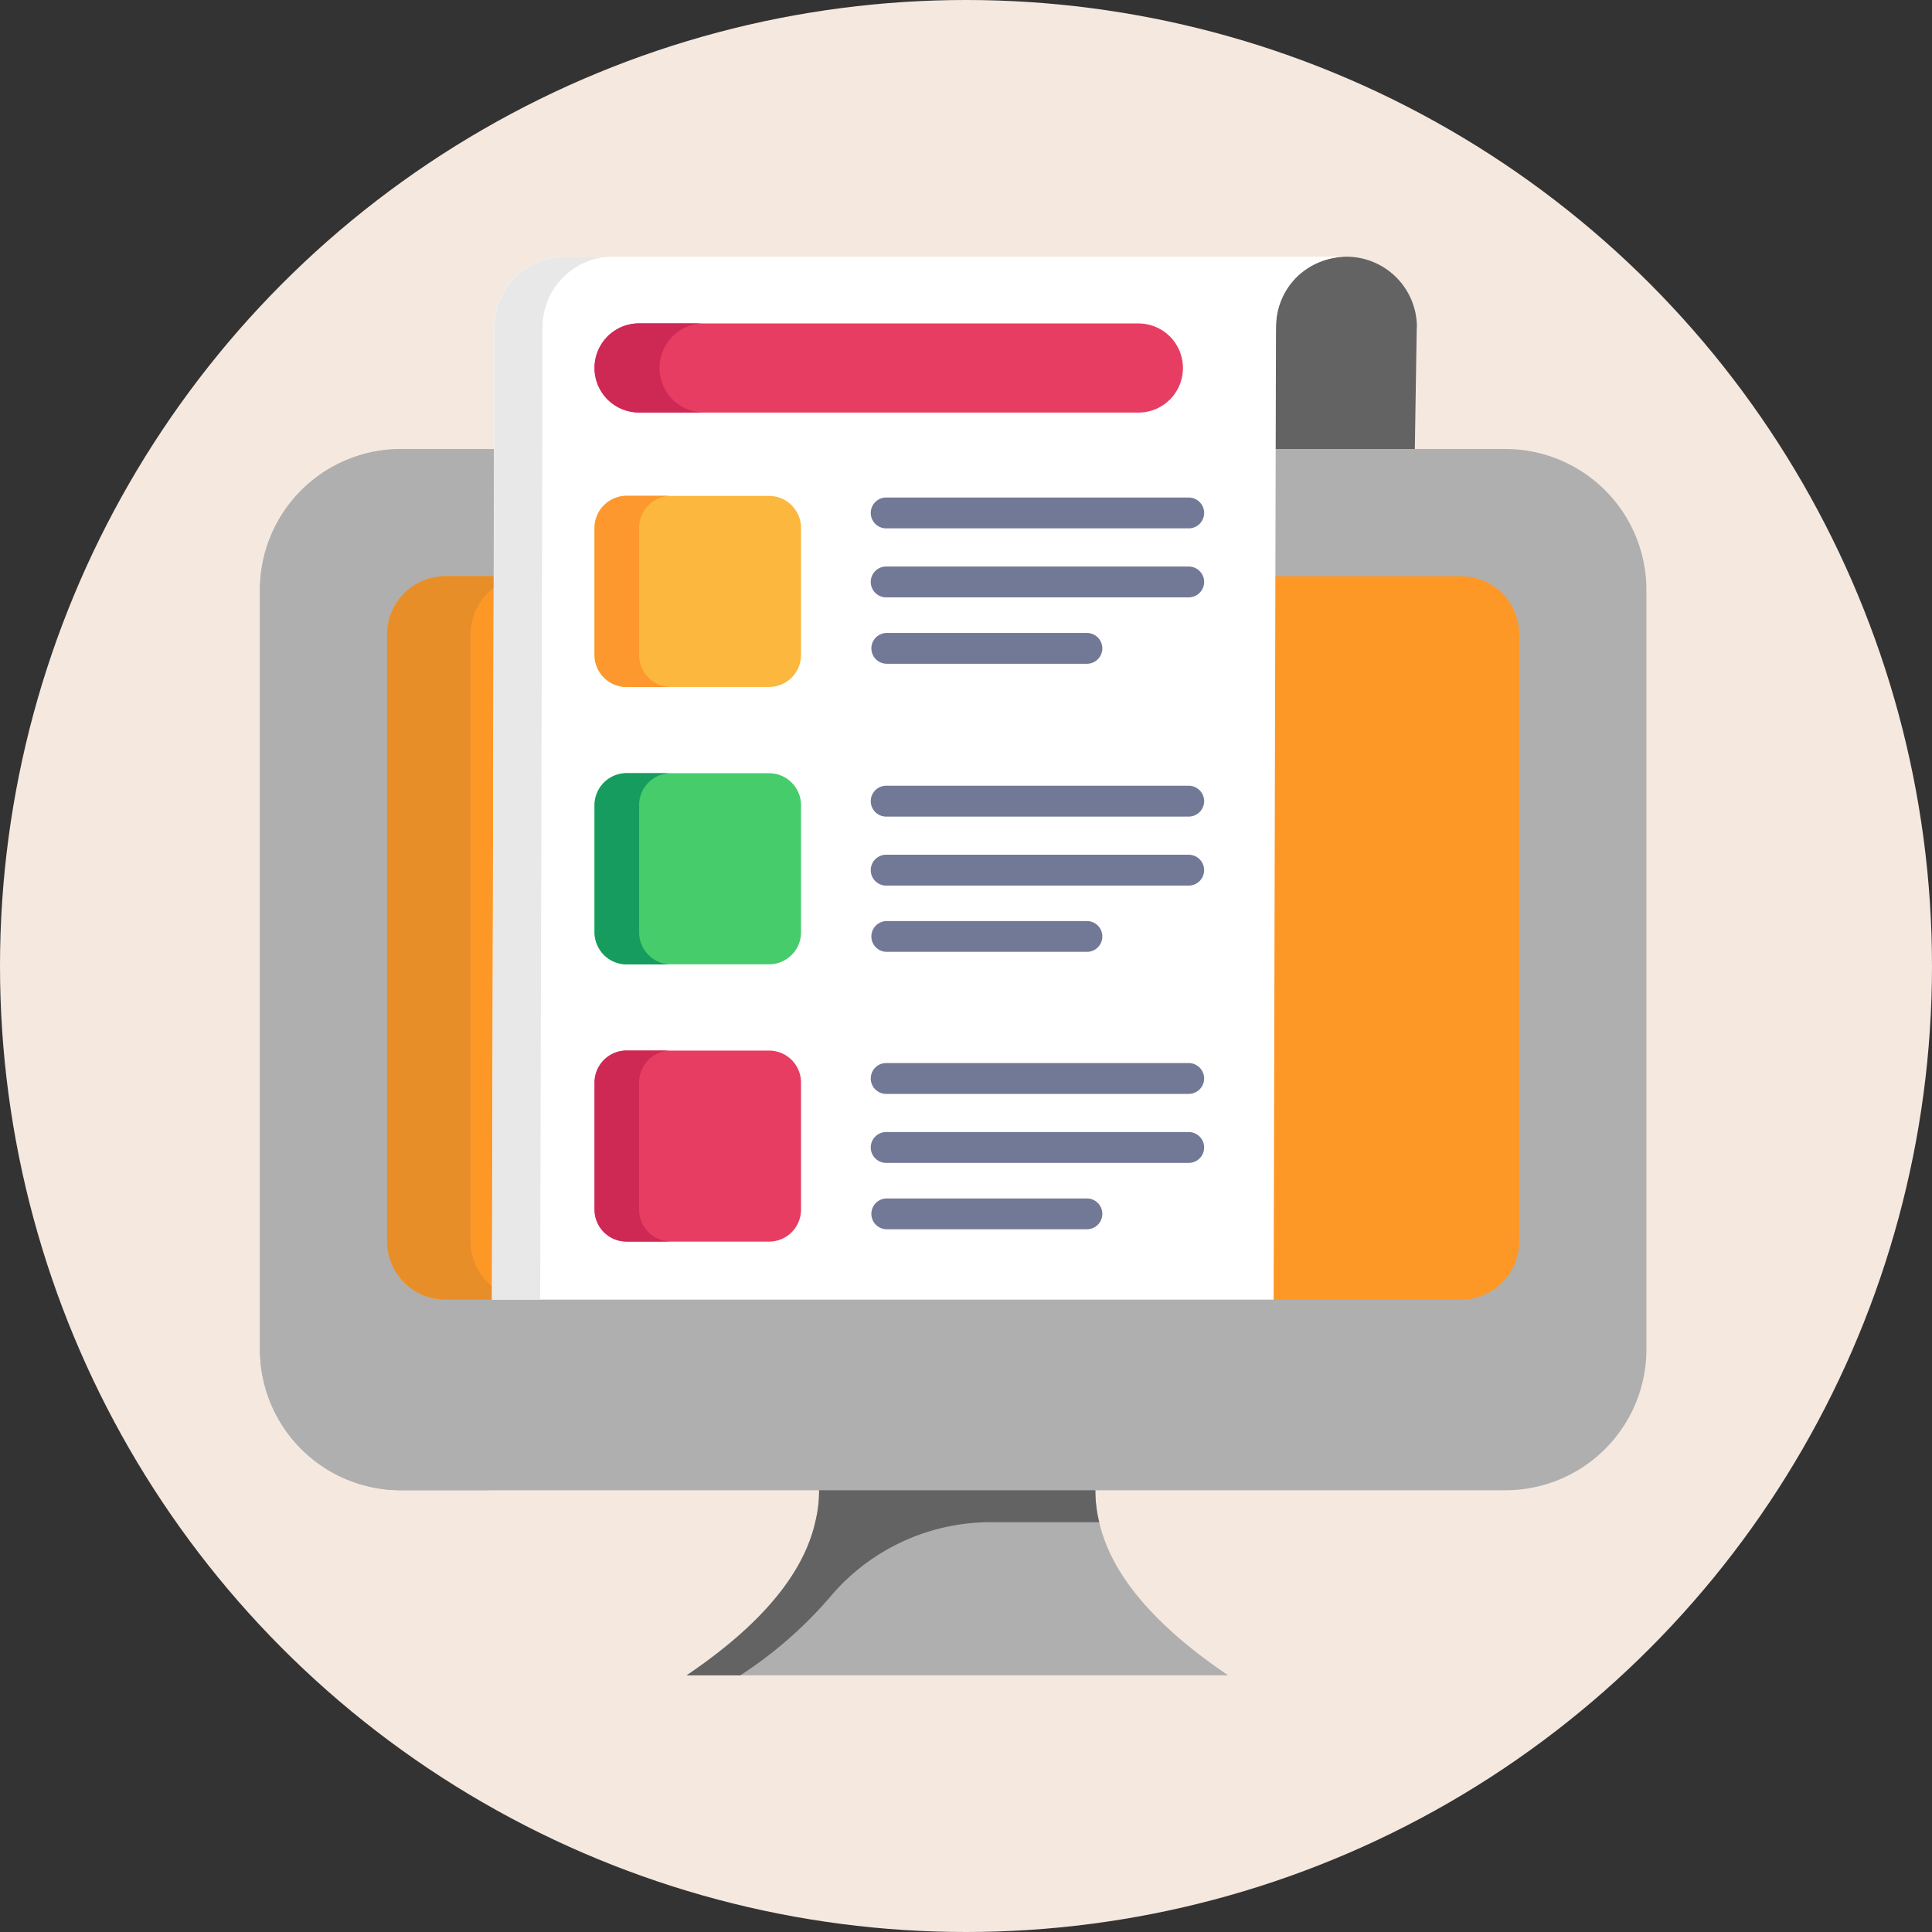 <svg xmlns="http://www.w3.org/2000/svg" width="76.752" height="76.751" viewBox="0 0 76.752 76.751">
  <rect x="0" y="0" width="76.752" height="76.751" fill="#333333" stroke="none"/>
  <g id="Grupo_953484" data-name="Grupo 953484" transform="translate(-289.6 -4563.271)">
    <g id="Grupo_953089" data-name="Grupo 953089" transform="translate(289.6 4563.271)">
      <circle id="Elipse_4725" data-name="Elipse 4725" cx="38.376" cy="38.376" r="38.376" transform="translate(0)" fill="#f5e8df"/>
    </g>
    <g id="_x31_1" transform="translate(297.268 4571.351)">
      <g id="Grupo_953256" data-name="Grupo 953256" transform="translate(2.66 2.115)">
        <g id="Grupo_953207" data-name="Grupo 953207" transform="translate(40.269 0.003)">
          <g id="Grupo_953206" data-name="Grupo 953206">
            <path id="Trazado_658394" data-name="Trazado 658394" d="M42.476,4.914l-.094,5.967H36.79l.094-5.967A2.78,2.78,0,0,1,37.7,2.932a2.851,2.851,0,0,1,1.982-.814,2.8,2.8,0,0,1,2.8,2.8Z" transform="translate(-36.79 -2.118)" fill="#636363"/>
          </g>
        </g>
        <g id="Grupo_953223" data-name="Grupo 953223" transform="translate(0 7.641)">
          <g id="Grupo_953222" data-name="Grupo 953222">
            <g id="Grupo_953209" data-name="Grupo 953209" transform="translate(16.946 40.036)">
              <g id="Grupo_953208" data-name="Grupo 953208">
                <path id="Trazado_658395" data-name="Trazado 658395" d="M38.543,51.209H17.023c2.878-1.944,4.632-3.976,5.112-6.084a5.189,5.189,0,0,0-.025-2.6H33.443a5.188,5.188,0,0,0-.025,2.6c.48,2.108,2.247,4.14,5.124,6.084Z" transform="translate(-17.023 -42.525)" fill="#afafaf"/>
              </g>
            </g>
            <g id="Grupo_953211" data-name="Grupo 953211" transform="translate(16.946 40.036)">
              <g id="Grupo_953210" data-name="Grupo 953210">
                <path id="Trazado_658396" data-name="Trazado 658396" d="M33.418,45.125H29.15a8.339,8.339,0,0,0-6.45,3,16.614,16.614,0,0,1-3.544,3.086H17.023c2.878-1.944,4.632-3.976,5.112-6.084a5.189,5.189,0,0,0-.025-2.6H33.443a5.188,5.188,0,0,0-.025,2.6Z" transform="translate(-17.023 -42.525)" fill="#636363"/>
              </g>
            </g>
            <g id="Grupo_953213" data-name="Grupo 953213" transform="translate(0 0.005)">
              <g id="Grupo_953212" data-name="Grupo 953212">
                <path id="Trazado_658397" data-name="Trazado 658397" d="M52.139,49.958H8.256a5.6,5.6,0,0,1-5.6-5.6V14.193a5.6,5.6,0,0,1,5.6-5.6H52.139a5.6,5.6,0,0,1,5.6,5.6V44.362A5.6,5.6,0,0,1,52.139,49.958Z" transform="translate(-2.66 -8.596)" fill="#afafaf"/>
              </g>
            </g>
            <g id="Grupo_953215" data-name="Grupo 953215" transform="translate(0.002)">
              <g id="Grupo_953214" data-name="Grupo 953214">
                <path id="Trazado_658398" data-name="Trazado 658398" d="M11.947,49.957H8.254a5.589,5.589,0,0,1-5.592-5.592V14.2a5.6,5.6,0,0,1,5.592-5.6h3.693a5.609,5.609,0,0,0-5.6,5.6V44.364A5.6,5.6,0,0,0,11.947,49.957Z" transform="translate(-2.661 -8.592)" fill="#afafaf"/>
              </g>
            </g>
            <g id="Grupo_953217" data-name="Grupo 953217" transform="translate(5.049 5.054)">
              <g id="Grupo_953216" data-name="Grupo 953216">
                <path id="Trazado_658399" data-name="Trazado 658399" d="M6.939,39.3V15.192a2.316,2.316,0,0,1,2.316-2.316H49.6a2.317,2.317,0,0,1,2.317,2.317V39.3A2.317,2.317,0,0,1,49.6,41.616H9.256A2.317,2.317,0,0,1,6.939,39.3Z" transform="translate(-6.939 -12.875)" fill="#fd9827"/>
              </g>
            </g>
            <g id="Grupo_953219" data-name="Grupo 953219" transform="translate(5.052 5.05)">
              <g id="Grupo_953218" data-name="Grupo 953218">
                <path id="Trazado_658400" data-name="Trazado 658400" d="M12.569,41.613H9.254A2.316,2.316,0,0,1,6.941,39.3V15.2a2.319,2.319,0,0,1,2.313-2.324h3.315A2.319,2.319,0,0,0,10.257,15.2V39.3A2.316,2.316,0,0,0,12.569,41.613Z" transform="translate(-6.941 -12.872)" fill="#e88e29"/>
              </g>
            </g>
            <g id="Grupo_953221" data-name="Grupo 953221" transform="translate(25.852 35.833)">
              <g id="Grupo_953220" data-name="Grupo 953220">
                <circle id="Elipse_4912" data-name="Elipse 4912" cx="1.854" cy="1.854" r="1.854" fill="#afafaf"/>
              </g>
            </g>
          </g>
        </g>
        <g id="Grupo_953226" data-name="Grupo 953226" transform="translate(9.215 0.003)">
          <g id="Grupo_953225" data-name="Grupo 953225">
            <g id="Grupo_953224" data-name="Grupo 953224">
              <path id="Trazado_658401" data-name="Trazado 658401" d="M44.414,2.118a2.851,2.851,0,0,0-1.982.814,2.78,2.78,0,0,0-.814,1.982l-.094,38.637H10.47l.094-38.637a2.8,2.8,0,0,1,2.808-2.8Z" transform="translate(-10.47 -2.118)" fill="#fff"/>
            </g>
          </g>
        </g>
        <g id="Grupo_953228" data-name="Grupo 953228" transform="translate(13.291 2.655)">
          <g id="Grupo_953227" data-name="Grupo 953227">
            <path id="Trazado_658402" data-name="Trazado 658402" d="M37.3,6.135a1.767,1.767,0,0,1-1.77,1.77H15.694a1.77,1.77,0,1,1,0-3.54H35.528A1.767,1.767,0,0,1,37.3,6.135Z" transform="translate(-13.925 -4.365)" fill="#e83d62"/>
          </g>
        </g>
        <g id="Grupo_953230" data-name="Grupo 953230" transform="translate(13.291 2.655)">
          <g id="Grupo_953229" data-name="Grupo 953229">
            <path id="Trazado_658403" data-name="Trazado 658403" d="M18.278,7.9H15.694a1.77,1.77,0,1,1,0-3.54h2.584a1.77,1.77,0,0,0,0,3.54Z" transform="translate(-13.925 -4.365)" fill="#ce2955"/>
          </g>
        </g>
        <g id="Grupo_953233" data-name="Grupo 953233" transform="translate(9.221)">
          <g id="Grupo_953232" data-name="Grupo 953232">
            <g id="Grupo_953231" data-name="Grupo 953231">
              <path id="Trazado_658404" data-name="Trazado 658404" d="M15.288,2.115a2.8,2.8,0,0,0-2.808,2.8l-.094,38.64H10.475l.094-38.64a2.8,2.8,0,0,1,2.808-2.8Z" transform="translate(-10.475 -2.115)" fill="#e8e8e8"/>
            </g>
          </g>
        </g>
        <g id="Grupo_953241" data-name="Grupo 953241" transform="translate(13.291 9.506)">
          <g id="Grupo_953236" data-name="Grupo 953236">
            <g id="Grupo_953235" data-name="Grupo 953235">
              <g id="Grupo_953234" data-name="Grupo 953234">
                <path id="Trazado_658405" data-name="Trazado 658405" d="M20.858,17.761H15.195a1.27,1.27,0,0,1-1.27-1.27V11.442a1.27,1.27,0,0,1,1.27-1.27h5.663a1.27,1.27,0,0,1,1.27,1.27v5.049A1.27,1.27,0,0,1,20.858,17.761Z" transform="translate(-13.925 -10.172)" fill="#fcb73e"/>
              </g>
            </g>
          </g>
          <g id="Grupo_953238" data-name="Grupo 953238" transform="translate(0 22.035)">
            <g id="Grupo_953237" data-name="Grupo 953237">
              <path id="Trazado_658406" data-name="Trazado 658406" d="M20.858,36.437H15.195a1.27,1.27,0,0,1-1.27-1.27V30.118a1.27,1.27,0,0,1,1.27-1.27h5.663a1.27,1.27,0,0,1,1.27,1.27v5.049A1.27,1.27,0,0,1,20.858,36.437Z" transform="translate(-13.925 -28.848)" fill="#e83d62"/>
            </g>
          </g>
          <g id="Grupo_953240" data-name="Grupo 953240" transform="translate(0 11.017)">
            <g id="Grupo_953239" data-name="Grupo 953239">
              <path id="Trazado_658407" data-name="Trazado 658407" d="M20.858,27.1H15.195a1.27,1.27,0,0,1-1.27-1.27V20.78a1.27,1.27,0,0,1,1.27-1.27h5.663a1.27,1.27,0,0,1,1.27,1.27v5.049A1.27,1.27,0,0,1,20.858,27.1Z" transform="translate(-13.925 -19.51)" fill="#46cc6b"/>
            </g>
          </g>
        </g>
        <g id="Grupo_953255" data-name="Grupo 953255" transform="translate(13.287 9.5)">
          <g id="Grupo_953250" data-name="Grupo 953250">
            <g id="Grupo_953249" data-name="Grupo 953249">
              <g id="Grupo_953248" data-name="Grupo 953248">
                <path id="Trazado_658411" data-name="Trazado 658411" d="M16.965,17.765H15.2a1.276,1.276,0,0,1-1.274-1.274v-5.05A1.284,1.284,0,0,1,15.2,10.167h1.77a1.276,1.276,0,0,0-1.274,1.274v5.05A1.269,1.269,0,0,0,16.965,17.765Z" transform="translate(-13.921 -10.167)" fill="#fd982e"/>
              </g>
            </g>
          </g>
          <g id="Grupo_953252" data-name="Grupo 953252" transform="translate(0 22.039)">
            <g id="Grupo_953251" data-name="Grupo 953251">
              <path id="Trazado_658412" data-name="Trazado 658412" d="M16.965,36.434H15.2a1.274,1.274,0,0,1-1.274-1.262v-5.05A1.276,1.276,0,0,1,15.2,28.847h1.77a1.269,1.269,0,0,0-1.274,1.274v5.05A1.266,1.266,0,0,0,16.965,36.434Z" transform="translate(-13.921 -28.847)" fill="#ce2955"/>
            </g>
          </g>
          <g id="Grupo_953254" data-name="Grupo 953254" transform="translate(0 11.02)">
            <g id="Grupo_953253" data-name="Grupo 953253">
              <path id="Trazado_658413" data-name="Trazado 658413" d="M16.965,27.105H15.2a1.284,1.284,0,0,1-1.274-1.274v-5.05A1.276,1.276,0,0,1,15.2,19.507h1.77a1.269,1.269,0,0,0-1.274,1.274v5.05A1.276,1.276,0,0,0,16.965,27.105Z" transform="translate(-13.921 -19.507)" fill="#179c5f"/>
            </g>
          </g>
        </g>
      </g>
      <g id="Grupo_953263" data-name="Grupo 953263" transform="translate(26.944 11.68)">
        <g id="Grupo_953258" data-name="Grupo 953258">
          <g id="Grupo_953257" data-name="Grupo 953257">
            <path id="Trazado_658414" data-name="Trazado 658414" d="M36.467,10.843a.614.614,0,0,1-.617.609l-11.99,0a.613.613,0,1,1,0-1.225l11.99,0a.615.615,0,0,1,.617.617Z" transform="translate(-23.242 -10.222)" fill="#727997"/>
          </g>
        </g>
        <g id="Grupo_953260" data-name="Grupo 953260" transform="translate(0 2.741)">
          <g id="Grupo_953259" data-name="Grupo 953259">
            <path id="Trazado_658415" data-name="Trazado 658415" d="M36.467,13.166a.614.614,0,0,1-.617.609l-11.99,0a.613.613,0,1,1,0-1.225l11.99,0A.615.615,0,0,1,36.467,13.166Z" transform="translate(-23.242 -12.545)" fill="#727997"/>
          </g>
        </g>
        <g id="Grupo_953262" data-name="Grupo 953262" transform="translate(0.004 5.38)">
          <g id="Grupo_953261" data-name="Grupo 953261">
            <path id="Trazado_658416" data-name="Trazado 658416" d="M32.422,15.4a.611.611,0,0,1-.611.611l-7.953,0a.611.611,0,1,1,0-1.223l7.953,0A.611.611,0,0,1,32.422,15.4Z" transform="translate(-23.246 -14.782)" fill="#727997"/>
          </g>
        </g>
      </g>
      <g id="Grupo_953270" data-name="Grupo 953270" transform="translate(26.944 23.13)">
        <g id="Grupo_953265" data-name="Grupo 953265">
          <g id="Grupo_953264" data-name="Grupo 953264">
            <path id="Trazado_658417" data-name="Trazado 658417" d="M36.467,20.548a.614.614,0,0,1-.617.609l-11.99,0a.613.613,0,1,1,0-1.225l11.99,0A.615.615,0,0,1,36.467,20.548Z" transform="translate(-23.242 -19.927)" fill="#727997"/>
          </g>
        </g>
        <g id="Grupo_953267" data-name="Grupo 953267" transform="translate(0 2.741)">
          <g id="Grupo_953266" data-name="Grupo 953266">
            <path id="Trazado_658418" data-name="Trazado 658418" d="M36.467,22.871a.614.614,0,0,1-.617.609l-11.99,0a.613.613,0,1,1,0-1.225l11.99,0A.615.615,0,0,1,36.467,22.871Z" transform="translate(-23.242 -22.25)" fill="#727997"/>
          </g>
        </g>
        <g id="Grupo_953269" data-name="Grupo 953269" transform="translate(0.004 5.38)">
          <g id="Grupo_953268" data-name="Grupo 953268">
            <path id="Trazado_658419" data-name="Trazado 658419" d="M32.422,25.1a.611.611,0,0,1-.611.611l-7.953,0a.611.611,0,1,1,0-1.223l7.953,0A.611.611,0,0,1,32.422,25.1Z" transform="translate(-23.246 -24.487)" fill="#727997"/>
          </g>
        </g>
      </g>
      <g id="Grupo_953277" data-name="Grupo 953277" transform="translate(26.944 34.147)">
        <g id="Grupo_953272" data-name="Grupo 953272">
          <g id="Grupo_953271" data-name="Grupo 953271">
            <path id="Trazado_658420" data-name="Trazado 658420" d="M36.467,29.885a.614.614,0,0,1-.617.609l-11.99,0a.613.613,0,1,1,0-1.225l11.99,0A.615.615,0,0,1,36.467,29.885Z" transform="translate(-23.242 -29.264)" fill="#727997"/>
          </g>
        </g>
        <g id="Grupo_953274" data-name="Grupo 953274" transform="translate(0 2.741)">
          <g id="Grupo_953273" data-name="Grupo 953273">
            <path id="Trazado_658421" data-name="Trazado 658421" d="M36.467,32.208a.614.614,0,0,1-.617.609l-11.99,0a.613.613,0,1,1,0-1.225l11.99,0A.615.615,0,0,1,36.467,32.208Z" transform="translate(-23.242 -31.587)" fill="#727997"/>
          </g>
        </g>
        <g id="Grupo_953276" data-name="Grupo 953276" transform="translate(0.004 5.38)">
          <g id="Grupo_953275" data-name="Grupo 953275">
            <path id="Trazado_658422" data-name="Trazado 658422" d="M32.422,34.44a.611.611,0,0,1-.611.611l-7.953,0a.611.611,0,1,1,0-1.223l7.953,0A.611.611,0,0,1,32.422,34.44Z" transform="translate(-23.246 -33.824)" fill="#727997"/>
          </g>
        </g>
      </g>
    </g>
  </g>
</svg>
